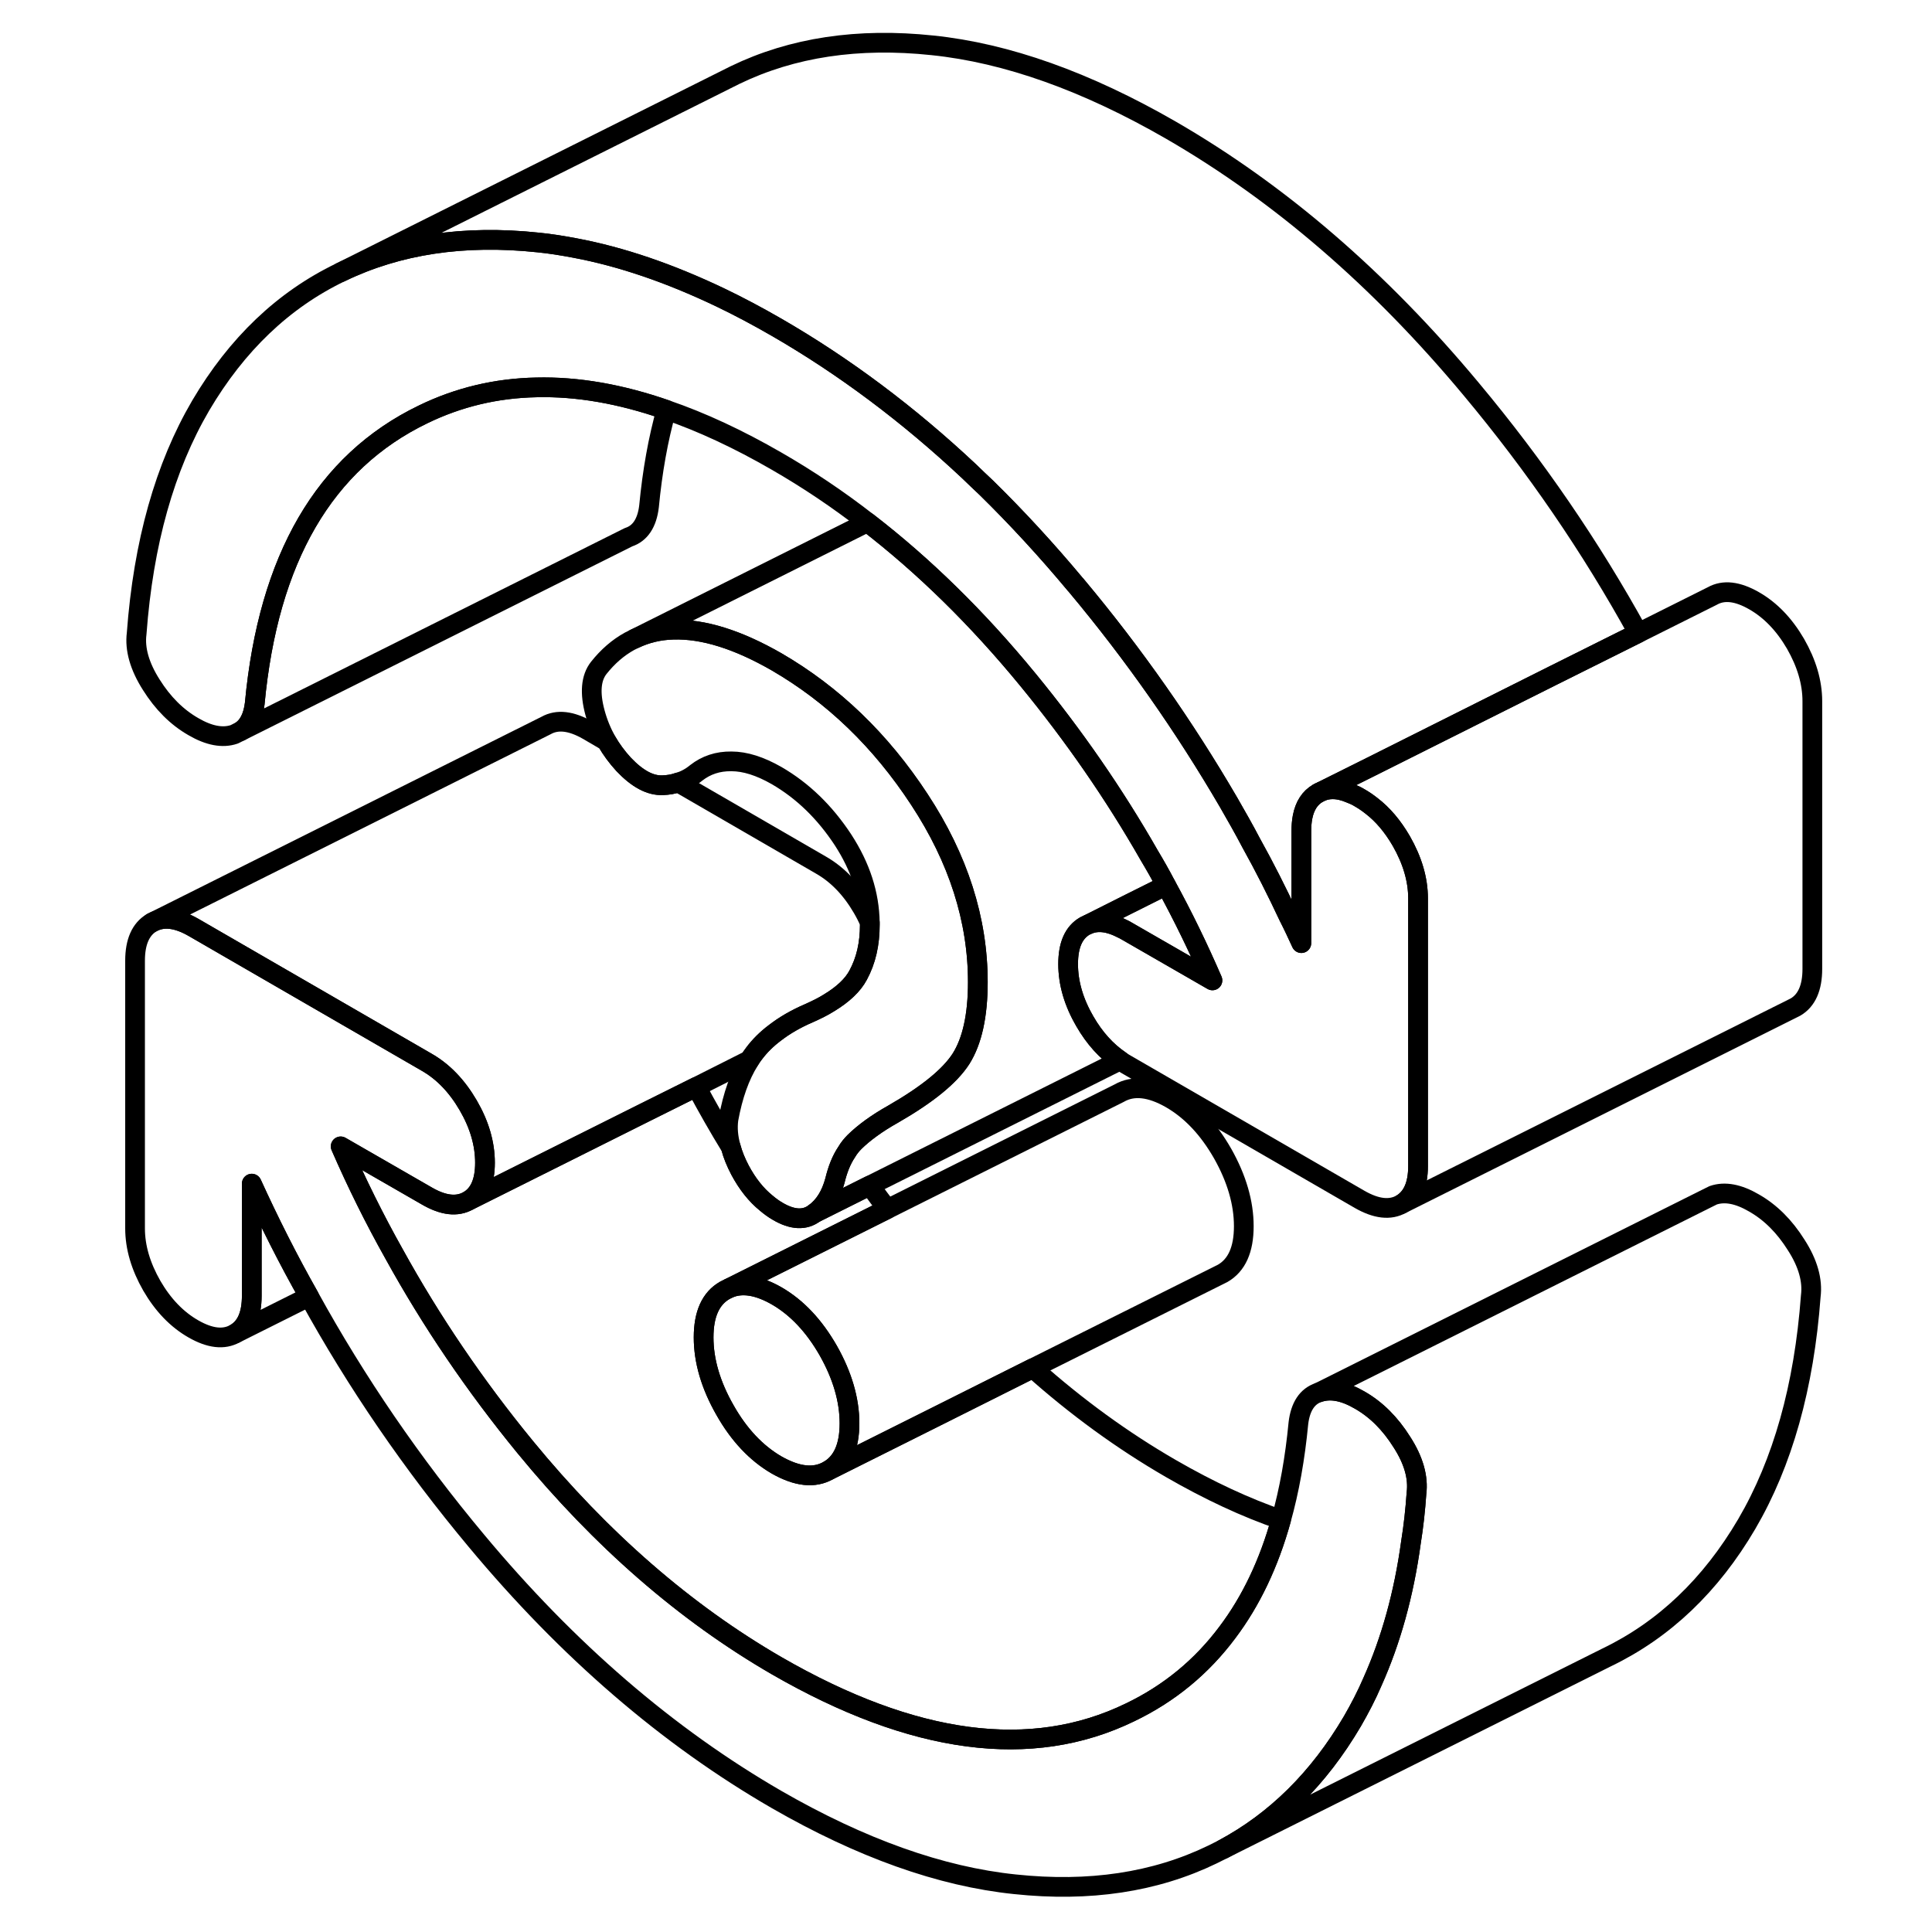 <svg width="24" height="24" viewBox="0 0 90 98" fill="none" xmlns="http://www.w3.org/2000/svg" stroke-width="1px" stroke-linecap="round" stroke-linejoin="round">
    <path d="M67.851 75.74C67.791 76.6 67.701 77.43 67.571 78.23C67.211 80.87 66.551 83.219 65.621 85.299C65.321 85.999 64.971 86.669 64.601 87.309C62.891 90.219 60.7 92.379 58.041 93.799L57.501 94.069C54.591 95.479 51.251 95.98 47.481 95.579C43.711 95.189 39.681 93.749 35.391 91.279C29.871 88.089 24.791 83.709 20.161 78.149C16.911 74.259 14.081 70.129 11.681 65.769C10.621 63.899 9.661 61.989 8.771 60.039V65.719C8.771 66.689 8.491 67.329 7.921 67.649C7.351 67.969 6.651 67.889 5.811 67.409C4.971 66.929 4.271 66.2 3.701 65.219C3.141 64.24 2.851 63.269 2.851 62.309V48.73C2.851 47.77 3.141 47.129 3.701 46.799C4.271 46.479 4.971 46.559 5.811 47.039L17.641 53.879C18.481 54.359 19.181 55.089 19.751 56.069C20.321 57.049 20.601 58.02 20.601 58.98C20.601 59.94 20.321 60.579 19.751 60.909C19.181 61.229 18.481 61.149 17.641 60.659L13.28 58.149C14.091 60.009 14.991 61.83 15.991 63.609C17.871 67.019 20.091 70.289 22.631 73.389C26.501 78.109 30.761 81.809 35.391 84.49C42.341 88.499 48.321 89.29 53.321 86.859C55.321 85.9 56.961 84.539 58.261 82.799C59.451 81.219 60.361 79.32 60.981 77.09C61.401 75.6 61.691 73.969 61.861 72.189C61.961 71.349 62.311 70.819 62.901 70.629C63.491 70.429 64.181 70.559 64.971 71.019C65.811 71.499 66.521 72.209 67.111 73.149C67.711 74.079 67.951 74.95 67.851 75.74Z" stroke="currentColor" stroke-linejoin="round"/>
    <path d="M39.09 72.199C39.09 73.389 38.73 74.179 38.02 74.589C37.3 74.999 36.43 74.899 35.39 74.309C34.36 73.709 33.48 72.779 32.77 71.519C32.05 70.259 31.69 69.029 31.69 67.839C31.69 66.649 32.05 65.859 32.77 65.449L32.99 65.339C33.66 65.069 34.46 65.199 35.39 65.729C36.43 66.329 37.3 67.259 38.02 68.519C38.73 69.779 39.09 71.009 39.09 72.199Z" stroke="currentColor" stroke-linejoin="round"/>
    <path d="M60.981 77.09C60.361 79.32 59.452 81.22 58.261 82.8C56.962 84.54 55.321 85.9 53.321 86.86C48.321 89.29 42.341 88.5 35.391 84.49C30.761 81.81 26.501 78.11 22.631 73.39C20.091 70.29 17.872 67.02 15.992 63.61C14.992 61.83 14.091 60.01 13.281 58.15L17.641 60.66C18.481 61.15 19.181 61.23 19.752 60.91L26.291 57.64L28.711 56.43L31.321 55.13C31.871 56.16 32.451 57.18 33.071 58.19C33.171 58.57 33.331 58.96 33.541 59.36C33.911 60.05 34.351 60.61 34.871 61.03C35.061 61.19 35.251 61.33 35.461 61.45C36.201 61.88 36.821 61.91 37.311 61.54L40.131 60.13C40.411 60.54 40.712 60.94 41.011 61.33L36.591 63.54L32.992 65.34L32.771 65.45C32.051 65.86 31.691 66.66 31.691 67.84C31.691 69.02 32.051 70.26 32.771 71.52C33.481 72.78 34.361 73.71 35.391 74.31C36.431 74.9 37.301 75 38.021 74.59L43.481 71.86L48.391 69.4C50.611 71.38 52.951 73.08 55.391 74.49C57.331 75.61 59.201 76.48 60.981 77.09Z" stroke="currentColor" stroke-linejoin="round"/>
    <path d="M40.121 46.79V46.91C40.121 47.88 39.931 48.72 39.531 49.46C39.261 49.97 38.761 50.44 38.051 50.87C37.751 51.06 37.401 51.23 37.021 51.4C36.371 51.68 35.801 52.01 35.321 52.38C34.891 52.7 34.531 53.06 34.241 53.45C34.161 53.55 34.091 53.66 34.021 53.77L31.321 55.13L28.711 56.43L26.291 57.64L19.751 60.91C20.321 60.58 20.601 59.94 20.601 58.98C20.601 58.02 20.321 57.05 19.751 56.07C19.181 55.09 18.481 54.36 17.641 53.88L5.811 47.04C4.971 46.56 4.271 46.48 3.701 46.8L23.701 36.8C24.271 36.48 24.971 36.56 25.811 37.04L26.771 37.6C27.011 38.02 27.301 38.41 27.631 38.77C28.321 39.5 28.981 39.86 29.621 39.83C29.891 39.82 30.151 39.78 30.401 39.69L37.641 43.88C38.481 44.36 39.181 45.09 39.751 46.07C39.891 46.31 40.011 46.55 40.121 46.79Z" stroke="currentColor" stroke-linejoin="round"/>
    <path d="M45.601 49.82C45.601 51.52 45.311 52.81 44.751 53.7C44.181 54.59 43.031 55.52 41.31 56.51C40.471 56.98 39.821 57.46 39.351 57.92C39.201 58.07 39.061 58.24 38.951 58.43C38.681 58.83 38.491 59.31 38.351 59.89C38.151 60.63 37.81 61.18 37.31 61.54C36.821 61.91 36.201 61.88 35.461 61.45C35.251 61.33 35.061 61.19 34.871 61.03C34.351 60.61 33.91 60.05 33.541 59.36C33.331 58.96 33.17 58.57 33.071 58.19C32.931 57.69 32.891 57.22 32.951 56.77C33.171 55.57 33.52 54.57 34.02 53.78C34.09 53.66 34.161 53.55 34.241 53.45C34.531 53.06 34.891 52.7 35.321 52.38C35.8 52.01 36.37 51.68 37.02 51.4C37.401 51.23 37.751 51.06 38.05 50.87C38.761 50.44 39.261 49.97 39.531 49.46C39.931 48.72 40.121 47.88 40.121 46.91V46.8C40.101 45.36 39.651 43.97 38.761 42.6C37.841 41.2 36.721 40.11 35.391 39.34C34.551 38.86 33.791 38.62 33.101 38.62C32.411 38.61 31.82 38.81 31.32 39.2C31.041 39.43 30.731 39.6 30.401 39.69C30.151 39.78 29.891 39.82 29.621 39.83C28.981 39.86 28.321 39.5 27.631 38.77C27.301 38.41 27.011 38.02 26.77 37.6C26.52 37.15 26.321 36.67 26.181 36.15C25.911 35.15 25.971 34.39 26.371 33.88C26.831 33.3 27.351 32.85 27.931 32.53L28.191 32.4C28.781 32.12 29.431 31.96 30.141 31.94C31.671 31.89 33.421 32.44 35.391 33.57C38.251 35.23 40.671 37.55 42.641 40.56C44.611 43.56 45.601 46.65 45.601 49.82Z" stroke="currentColor" stroke-linejoin="round"/>
    <path d="M59.091 62.2C59.091 63.39 58.731 64.18 58.021 64.59L57.801 64.7L48.391 69.4L43.481 71.86L38.021 74.59C38.731 74.18 39.091 73.39 39.091 72.2C39.091 71.01 38.731 69.78 38.021 68.52C37.301 67.26 36.431 66.33 35.391 65.73C34.461 65.2 33.661 65.07 32.991 65.34L36.591 63.54L41.011 61.33L52.771 55.45C53.481 55.04 54.361 55.14 55.391 55.73C56.431 56.33 57.301 57.26 58.021 58.52C58.731 59.78 59.091 61.01 59.091 62.2Z" stroke="currentColor" stroke-linejoin="round"/>
    <path d="M57.501 49.73L53.141 47.22C53.071 47.18 53.001 47.14 52.931 47.11C52.261 46.76 51.691 46.69 51.201 46.89L53.141 45.92L55.151 44.91C56.011 46.48 56.791 48.09 57.501 49.73Z" stroke="currentColor" stroke-linejoin="round"/>
    <path d="M29.801 20.79C29.381 22.28 29.091 23.91 28.921 25.69C28.821 26.53 28.471 27.06 27.881 27.25L8.201 37.09C8.601 36.84 8.841 36.36 8.921 35.69C9.611 28.33 12.451 23.44 17.461 21.02C19.251 20.15 21.161 19.69 23.211 19.65C25.281 19.6 27.471 19.98 29.801 20.79Z" stroke="currentColor" stroke-linejoin="round"/>
    <path d="M79.1 32.11L74.79 34.26L65.57 38.88L62.86 40.23C62.45 40.46 62.18 40.87 62.07 41.45C62.03 41.66 62.011 41.9 62.011 42.16V47.84C61.8 47.38 61.59 46.93 61.36 46.48C60.77 45.22 60.14 43.97 59.46 42.75C59.1 42.06 58.71 41.38 58.32 40.7C56.08 36.86 53.52 33.2 50.62 29.73C50.6 29.7 50.58 29.68 50.55 29.65C49.09 27.9 47.58 26.26 46.03 24.74C45.74 24.47 45.45 24.19 45.16 23.91C42.08 21.02 38.82 18.58 35.39 16.6C34.42 16.04 33.46 15.53 32.52 15.08C29.96 13.86 27.51 13.02 25.16 12.58C24.53 12.46 23.91 12.36 23.3 12.3C19.53 11.9 16.19 12.4 13.28 13.81L32.74 4.08L33.28 3.81C36.19 2.4 39.53 1.9 43.3 2.3C47.07 2.69 51.1 4.13 55.39 6.6C60.91 9.79 65.99 14.17 70.62 19.73C73.87 23.62 76.7 27.75 79.1 32.11Z" stroke="currentColor" stroke-linejoin="round"/>
    <path d="M11.681 65.769L7.921 67.65C8.491 67.329 8.771 66.69 8.771 65.72V60.04C9.661 61.99 10.621 63.9 11.681 65.769Z" stroke="currentColor" stroke-linejoin="round"/>
    <path d="M87.851 65.74C87.511 70.35 86.421 74.2 84.601 77.309C82.781 80.409 80.411 82.669 77.501 84.07L58.041 93.799C60.701 92.379 62.891 90.219 64.601 87.309C64.971 86.669 65.321 85.999 65.621 85.299C66.551 83.219 67.211 80.87 67.571 78.23C67.701 77.43 67.791 76.6 67.851 75.74C67.951 74.95 67.711 74.079 67.111 73.15C66.521 72.21 65.811 71.499 64.971 71.019C64.181 70.559 63.491 70.43 62.901 70.629L82.581 60.789L82.901 60.63C83.491 60.429 84.181 60.559 84.971 61.02C85.811 61.499 86.521 62.209 87.111 63.15C87.711 64.079 87.951 64.95 87.851 65.74Z" stroke="currentColor" stroke-linejoin="round"/>
    <path d="M87.93 35.57V49.15C87.93 50.109 87.64 50.75 87.08 51.08L67.08 61.08C67.64 60.75 67.93 60.109 67.93 59.15V45.57C67.93 44.61 67.64 43.639 67.08 42.66C66.65 41.919 66.15 41.32 65.56 40.87C65.37 40.72 65.18 40.59 64.971 40.47C64.811 40.37 64.65 40.3 64.49 40.24C63.861 39.97 63.32 39.97 62.86 40.23L65.57 38.88L74.79 34.26L79.1 32.11L82.86 30.23C83.43 29.91 84.13 29.99 84.971 30.47C85.811 30.95 86.51 31.68 87.08 32.66C87.64 33.639 87.93 34.61 87.93 35.57Z" stroke="currentColor" stroke-linejoin="round"/>
    <path d="M55.15 44.91L53.14 45.91L51.2 46.89L51.03 46.97C50.46 47.3 50.18 47.94 50.18 48.9C50.18 49.86 50.46 50.83 51.03 51.81C51.52 52.66 52.12 53.32 52.81 53.79L40.13 60.13L37.31 61.54C37.81 61.18 38.15 60.63 38.35 59.89C38.49 59.31 38.68 58.83 38.95 58.43C39.06 58.24 39.2 58.07 39.35 57.92C39.82 57.46 40.47 56.98 41.31 56.51C43.03 55.52 44.181 54.59 44.751 53.7C45.31 52.81 45.6 51.52 45.6 49.82C45.6 46.65 44.61 43.56 42.64 40.56C40.67 37.55 38.25 35.23 35.39 33.57C33.42 32.44 31.67 31.89 30.14 31.94C29.43 31.96 28.78 32.12 28.19 32.4L40.001 26.49C42.88 28.71 45.6 31.38 48.15 34.49C50.47 37.32 52.52 40.28 54.29 43.38C54.59 43.88 54.88 44.39 55.15 44.91Z" stroke="currentColor" stroke-linejoin="round"/>
    <path d="M67.931 45.57V59.15C67.931 60.11 67.641 60.75 67.081 61.08C66.51 61.4 65.811 61.32 64.971 60.84L53.141 54C53.031 53.94 52.92 53.87 52.81 53.79C52.12 53.32 51.52 52.66 51.031 51.81C50.461 50.83 50.181 49.86 50.181 48.9C50.181 47.94 50.461 47.3 51.031 46.97L51.201 46.89C51.691 46.69 52.261 46.76 52.931 47.11C53.001 47.14 53.071 47.18 53.141 47.22L57.501 49.73C56.791 48.09 56.011 46.48 55.151 44.91C54.881 44.39 54.59 43.88 54.291 43.38C52.52 40.28 50.471 37.32 48.151 34.49C45.601 31.38 42.881 28.71 40.001 26.49C38.511 25.33 36.971 24.3 35.391 23.39C33.451 22.27 31.581 21.4 29.8 20.79C27.471 19.98 25.281 19.6 23.211 19.65C21.161 19.69 19.251 20.15 17.461 21.02C12.451 23.44 9.611 28.33 8.921 35.69C8.841 36.36 8.601 36.84 8.201 37.09L7.881 37.25C7.291 37.45 6.601 37.32 5.811 36.86C4.971 36.38 4.261 35.67 3.671 34.73C3.081 33.8 2.831 32.93 2.931 32.14C3.271 27.53 4.361 23.68 6.181 20.57C8.011 17.47 10.37 15.21 13.28 13.81C16.191 12.4 19.53 11.9 23.3 12.3C23.91 12.36 24.531 12.46 25.161 12.58C27.511 13.02 29.96 13.86 32.52 15.08C33.461 15.53 34.421 16.04 35.391 16.6C38.821 18.58 42.081 21.02 45.161 23.91C45.451 24.19 45.74 24.47 46.031 24.74C47.581 26.26 49.09 27.9 50.55 29.65C50.581 29.68 50.601 29.7 50.621 29.73C53.521 33.2 56.081 36.86 58.321 40.7C58.711 41.38 59.101 42.06 59.461 42.75C60.141 43.97 60.771 45.22 61.361 46.48C61.591 46.93 61.801 47.38 62.011 47.84V42.16C62.011 41.9 62.031 41.66 62.071 41.45C62.181 40.87 62.451 40.46 62.861 40.23C63.321 39.97 63.861 39.97 64.491 40.24C64.651 40.3 64.811 40.37 64.971 40.47C65.181 40.59 65.371 40.72 65.561 40.87C66.15 41.32 66.65 41.92 67.081 42.66C67.641 43.64 67.931 44.61 67.931 45.57Z" stroke="currentColor" stroke-linejoin="round"/>
</svg>